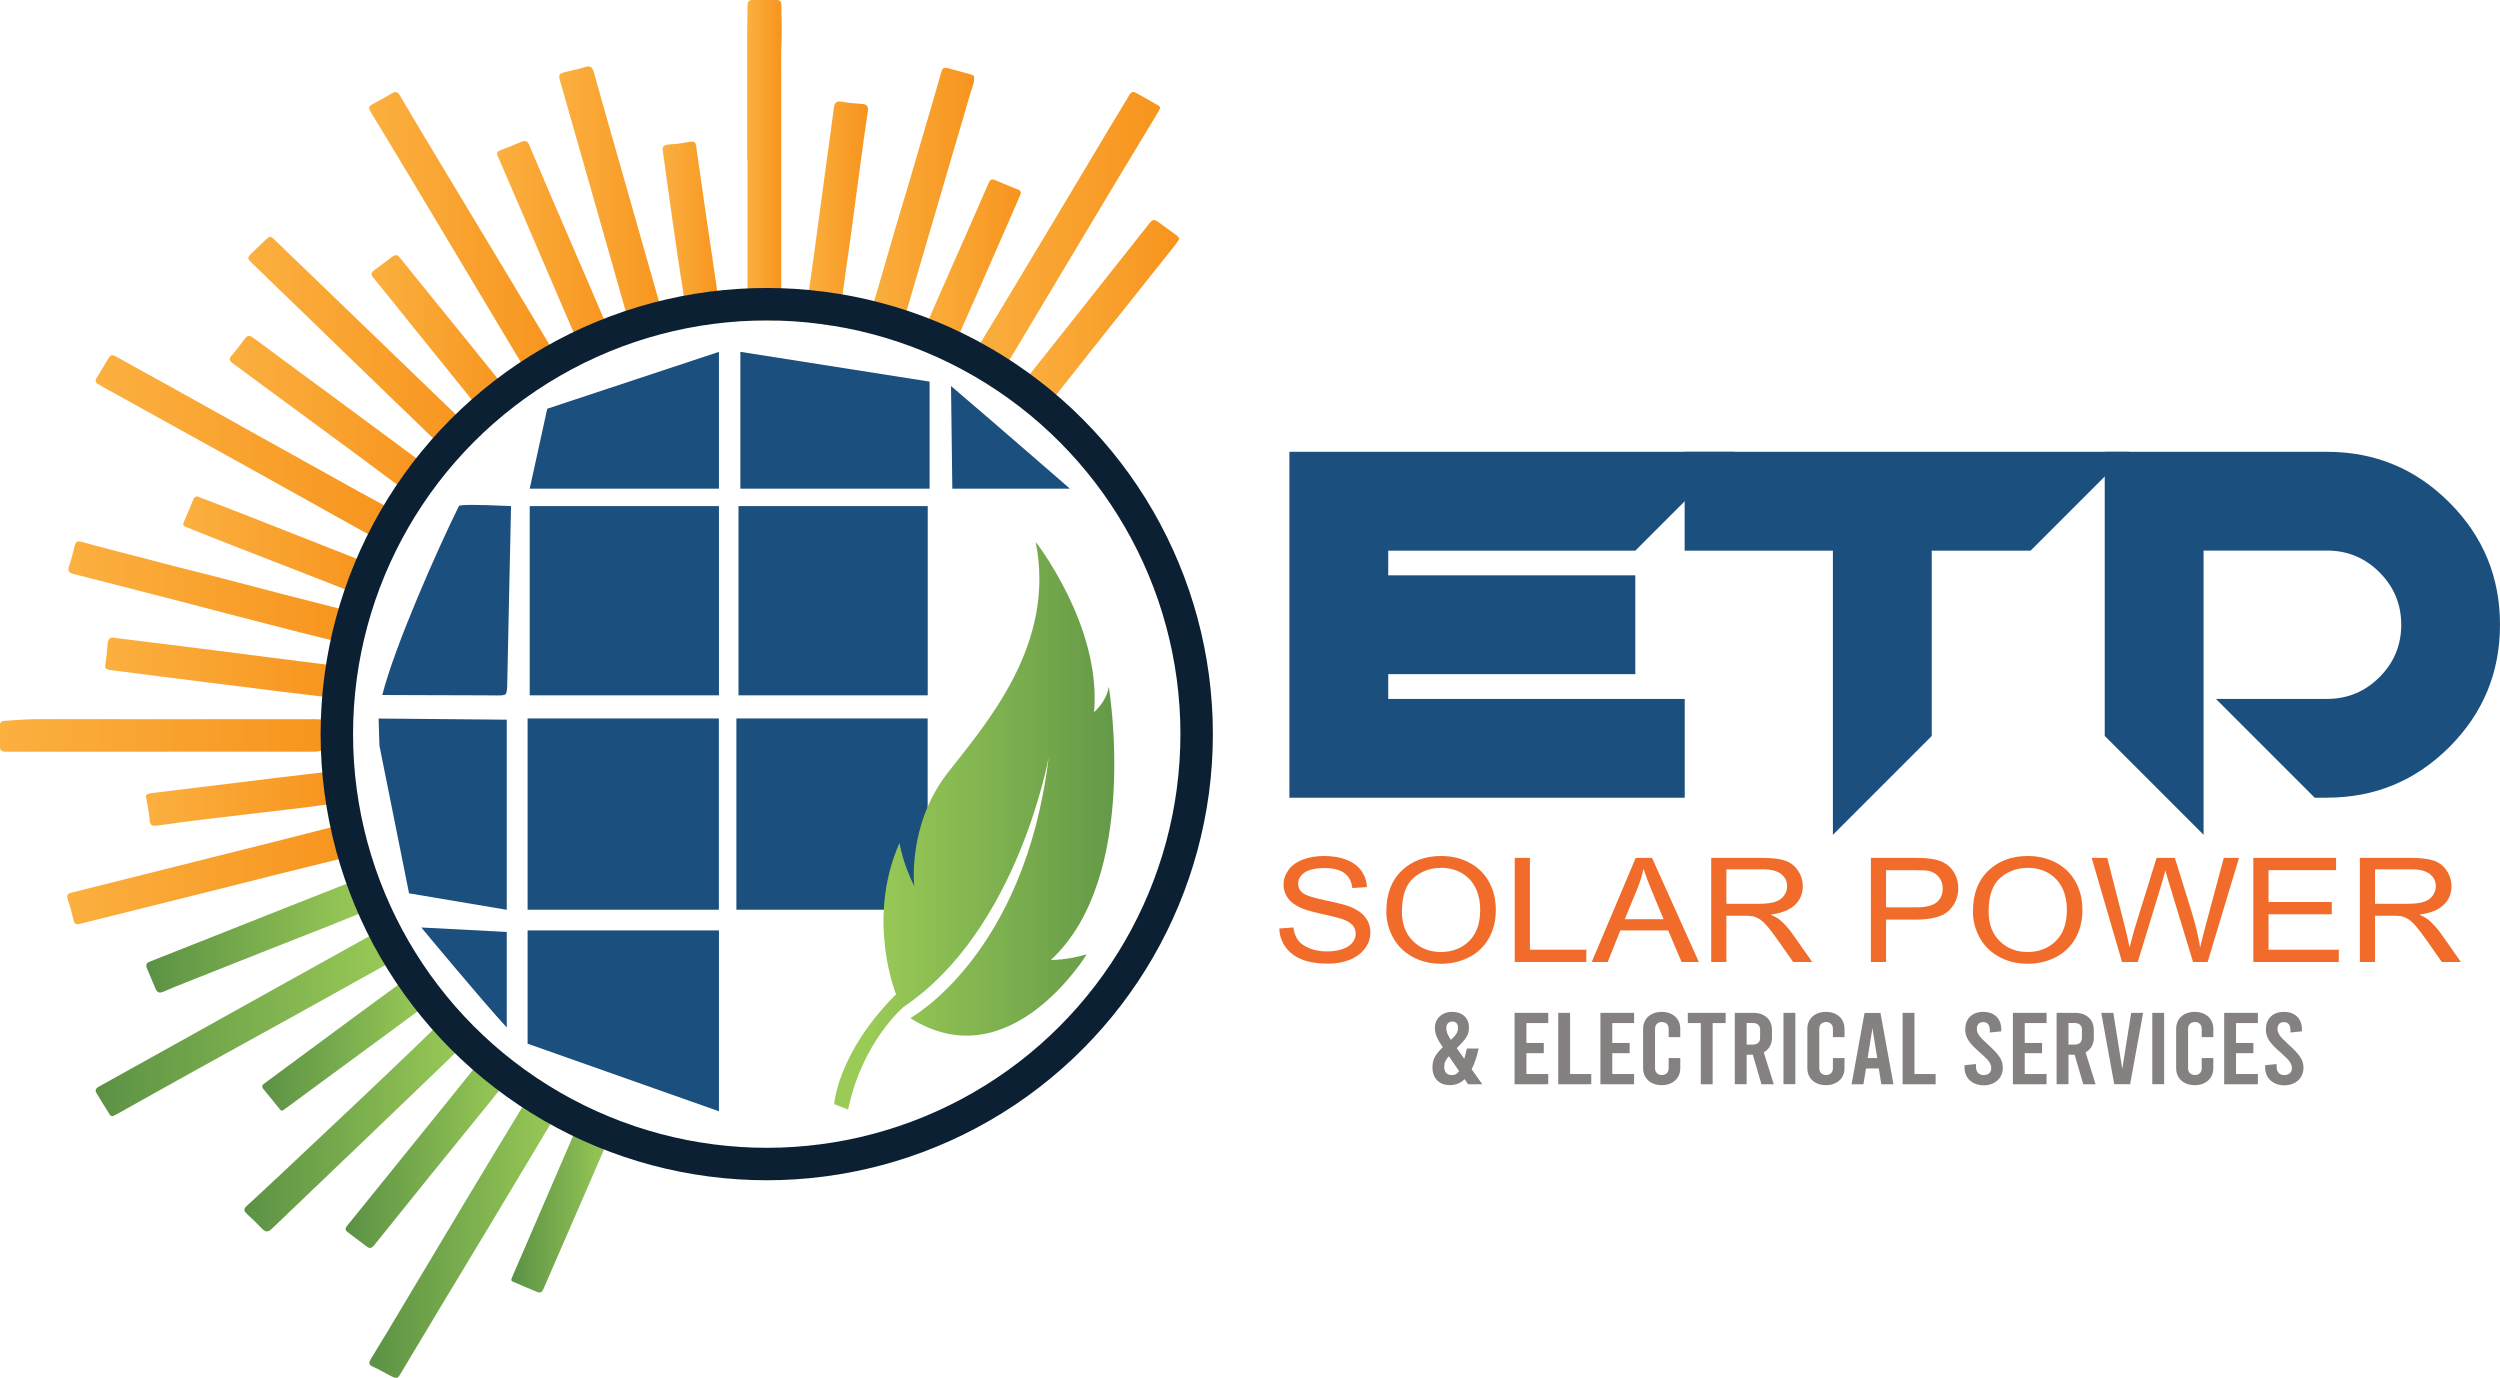 <?xml version="1.0" encoding="UTF-8"?>
<svg id="Layer_2" data-name="Layer 2" xmlns="http://www.w3.org/2000/svg" xmlns:xlink="http://www.w3.org/1999/xlink" viewBox="0 0 308.09 169.81">
  <defs>
    <style>
      .cls-1 {
        fill: url(#linear-gradient-12);
      }

      .cls-1, .cls-2, .cls-3, .cls-4, .cls-5, .cls-6, .cls-7, .cls-8, .cls-9, .cls-10, .cls-11, .cls-12, .cls-13, .cls-14, .cls-15, .cls-16, .cls-17, .cls-18, .cls-19, .cls-20, .cls-21, .cls-22, .cls-23, .cls-24, .cls-25, .cls-26, .cls-27, .cls-28, .cls-29, .cls-30, .cls-31 {
        stroke-width: 0px;
      }

      .cls-2 {
        fill: url(#linear-gradient-17);
      }

      .cls-3 {
        fill: url(#linear-gradient-19);
      }

      .cls-4 {
        fill: url(#linear-gradient);
      }

      .cls-5 {
        fill: #848180;
      }

      .cls-6 {
        fill: url(#linear-gradient-21);
      }

      .cls-7 {
        fill: url(#linear-gradient-6);
      }

      .cls-8 {
        fill: #1b4f7e;
      }

      .cls-9 {
        fill: url(#linear-gradient-15);
      }

      .cls-10 {
        fill: url(#linear-gradient-11);
      }

      .cls-11 {
        fill: url(#linear-gradient-5);
      }

      .cls-12 {
        fill: #f16b2a;
      }

      .cls-13 {
        fill: url(#linear-gradient-13);
      }

      .cls-14 {
        fill: url(#linear-gradient-23);
      }

      .cls-15 {
        fill: url(#linear-gradient-25);
      }

      .cls-16 {
        fill: url(#linear-gradient-16);
      }

      .cls-17 {
        fill: url(#linear-gradient-22);
      }

      .cls-18 {
        fill: url(#linear-gradient-20);
      }

      .cls-19 {
        fill: url(#linear-gradient-14);
      }

      .cls-20 {
        fill: url(#linear-gradient-2);
      }

      .cls-32 {
        fill: none;
        stroke: #0c2034;
        stroke-miterlimit: 10;
        stroke-width: 4px;
      }

      .cls-21 {
        fill: url(#linear-gradient-7);
      }

      .cls-22 {
        fill: url(#linear-gradient-3);
      }

      .cls-23 {
        fill: url(#linear-gradient-9);
      }

      .cls-24 {
        fill: url(#linear-gradient-27);
      }

      .cls-25 {
        fill: url(#linear-gradient-8);
      }

      .cls-26 {
        fill: url(#linear-gradient-24);
      }

      .cls-27 {
        fill: url(#linear-gradient-26);
      }

      .cls-28 {
        fill: url(#linear-gradient-18);
      }

      .cls-29 {
        fill: url(#linear-gradient-28);
      }

      .cls-30 {
        fill: url(#linear-gradient-10);
      }

      .cls-31 {
        fill: url(#linear-gradient-4);
      }
    </style>
    <linearGradient id="linear-gradient" x1="11.79" y1="126.1" x2="49" y2="126.1" gradientUnits="userSpaceOnUse">
      <stop offset="0" stop-color="#5b9145"/>
      <stop offset=".29" stop-color="#6ea24a"/>
      <stop offset="1" stop-color="#9acb57"/>
    </linearGradient>
    <linearGradient id="linear-gradient-2" x1="45.53" y1="151.98" x2="69.23" y2="151.98" xlink:href="#linear-gradient"/>
    <linearGradient id="linear-gradient-3" x1="30.12" y1="138.56" x2="57.8" y2="138.56" xlink:href="#linear-gradient"/>
    <linearGradient id="linear-gradient-4" x1="42.59" y1="141.91" x2="63.06" y2="141.91" xlink:href="#linear-gradient"/>
    <linearGradient id="linear-gradient-5" x1="18.03" y1="115.38" x2="45.68" y2="115.38" xlink:href="#linear-gradient"/>
    <linearGradient id="linear-gradient-6" x1="32.31" y1="128.56" x2="53.04" y2="128.56" xlink:href="#linear-gradient"/>
    <linearGradient id="linear-gradient-7" x1="45.48" y1="29.27" x2="69.23" y2="29.27" gradientUnits="userSpaceOnUse">
      <stop offset="0" stop-color="#fbb040"/>
      <stop offset="1" stop-color="#f7941d"/>
    </linearGradient>
    <linearGradient id="linear-gradient-8" x1="11.78" y1="55.2" x2="48.98" y2="55.2" xlink:href="#linear-gradient-7"/>
    <linearGradient id="linear-gradient-9" x1="119.16" y1="29.24" x2="142.95" y2="29.24" xlink:href="#linear-gradient-7"/>
    <linearGradient id="linear-gradient-10" x1="92.08" y1="19.74" x2="96.34" y2="19.74" xlink:href="#linear-gradient-7"/>
    <linearGradient id="linear-gradient-11" x1="0" y1="90.64" x2="41.04" y2="90.64" xlink:href="#linear-gradient-7"/>
    <linearGradient id="linear-gradient-12" x1="68.92" y1="24.99" x2="82.17" y2="24.99" xlink:href="#linear-gradient-7"/>
    <linearGradient id="linear-gradient-13" x1="8.41" y1="72.95" x2="43.31" y2="72.95" xlink:href="#linear-gradient-7"/>
    <linearGradient id="linear-gradient-14" x1="106.71" y1="25.1" x2="120.06" y2="25.1" xlink:href="#linear-gradient-7"/>
    <linearGradient id="linear-gradient-15" x1="8.28" y1="107.83" x2="43.17" y2="107.83" xlink:href="#linear-gradient-7"/>
    <linearGradient id="linear-gradient-16" x1="30.58" y1="42.37" x2="57.93" y2="42.37" xlink:href="#linear-gradient-7"/>
    <linearGradient id="linear-gradient-17" x1="99.19" y1="26.32" x2="106.97" y2="26.32" xlink:href="#linear-gradient-7"/>
    <linearGradient id="linear-gradient-18" x1="12.97" y1="82.26" x2="41.67" y2="82.26" xlink:href="#linear-gradient-7"/>
    <linearGradient id="linear-gradient-19" x1="125" y1="39.08" x2="145.33" y2="39.08" xlink:href="#linear-gradient-7"/>
    <linearGradient id="linear-gradient-20" x1="28.3" y1="51.14" x2="53.16" y2="51.14" xlink:href="#linear-gradient-7"/>
    <linearGradient id="linear-gradient-21" x1="61.26" y1="30.66" x2="75.65" y2="30.66" xlink:href="#linear-gradient-7"/>
    <linearGradient id="linear-gradient-22" x1="113.15" y1="33.12" x2="125.8" y2="33.12" xlink:href="#linear-gradient-7"/>
    <linearGradient id="linear-gradient-23" x1="17.97" y1="98.45" x2="41.67" y2="98.45" xlink:href="#linear-gradient-7"/>
    <linearGradient id="linear-gradient-24" x1="81.66" y1="28.8" x2="88.87" y2="28.8" xlink:href="#linear-gradient-7"/>
    <linearGradient id="linear-gradient-25" x1="22.6" y1="67.13" x2="45.59" y2="67.13" xlink:href="#linear-gradient-7"/>
    <linearGradient id="linear-gradient-26" x1="45.78" y1="41.36" x2="63.04" y2="41.36" xlink:href="#linear-gradient-7"/>
    <linearGradient id="linear-gradient-27" x1="63.01" y1="148.28" x2="75.53" y2="148.28" xlink:href="#linear-gradient"/>
    <linearGradient id="linear-gradient-28" x1="-964.67" y1="101.76" x2="-920.15" y2="101.76" gradientTransform="translate(-610.49) rotate(-180) scale(.78 -1)" xlink:href="#linear-gradient"/>
  </defs>
  <g id="Layer_1-2" data-name="Layer 1">
    <g>
      <g>
        <path class="cls-12" d="M157.63,114.43l1.76-.14c.08.64.28,1.17.58,1.58.3.41.78.74,1.42,1s1.36.38,2.17.38c.71,0,1.34-.1,1.89-.29.55-.19.95-.46,1.22-.79s.4-.7.4-1.1-.13-.75-.38-1.05c-.26-.3-.68-.55-1.27-.76-.38-.13-1.22-.34-2.51-.63-1.3-.28-2.2-.55-2.72-.8-.67-.32-1.18-.72-1.51-1.2s-.5-1.01-.5-1.6c0-.65.2-1.25.61-1.82.4-.56,1-.99,1.77-1.28s1.64-.44,2.59-.44c1.05,0,1.97.15,2.77.46.8.31,1.41.76,1.84,1.35.43.59.66,1.27.69,2.02l-1.79.12c-.1-.81-.42-1.42-.98-1.84-.55-.42-1.38-.62-2.46-.62s-1.95.19-2.47.56c-.52.38-.77.83-.77,1.36,0,.46.18.84.55,1.14.36.3,1.3.6,2.82.92,1.52.31,2.56.58,3.12.82.82.34,1.43.78,1.82,1.31.39.53.59,1.14.59,1.83s-.21,1.33-.64,1.93c-.43.6-1.05,1.07-1.85,1.41-.81.33-1.71.5-2.72.5-1.28,0-2.35-.17-3.21-.51-.86-.34-1.54-.85-2.03-1.53s-.75-1.45-.77-2.31Z"/>
        <path class="cls-12" d="M170.85,112.3c0-2.13.63-3.8,1.89-5,1.26-1.21,2.88-1.81,4.87-1.81,1.3,0,2.48.28,3.52.85,1.05.57,1.84,1.36,2.39,2.37.55,1.01.82,2.16.82,3.45s-.29,2.47-.87,3.49-1.4,1.8-2.45,2.33-2.2.79-3.43.79c-1.33,0-2.51-.29-3.56-.88-1.05-.58-1.84-1.38-2.38-2.39-.54-1.01-.81-2.08-.81-3.2ZM172.77,112.33c0,1.55.46,2.76,1.37,3.66.91.89,2.06,1.33,3.44,1.33s2.56-.45,3.47-1.35c.91-.9,1.36-2.17,1.36-3.83,0-1.04-.19-1.96-.58-2.74-.39-.78-.96-1.38-1.7-1.81-.75-.43-1.59-.64-2.52-.64-1.32,0-2.46.41-3.41,1.24-.95.83-1.43,2.21-1.43,4.14Z"/>
        <path class="cls-12" d="M186.67,118.55v-12.83h1.87v11.32h6.95v1.51h-8.82Z"/>
        <path class="cls-12" d="M196.16,118.55l5.42-12.83h2.01l5.77,12.83h-2.13l-1.65-3.89h-5.9l-1.55,3.89h-1.98ZM200.23,113.28h4.78l-1.47-3.55c-.45-1.08-.78-1.97-1-2.66-.18.82-.43,1.64-.76,2.45l-1.55,3.76Z"/>
        <path class="cls-12" d="M210.88,118.55v-12.83h6.26c1.26,0,2.21.12,2.87.35s1.18.64,1.57,1.22.59,1.23.59,1.93c0,.91-.32,1.68-.97,2.3-.65.62-1.65,1.02-3,1.19.49.22.87.43,1.13.64.54.46,1.06,1.02,1.55,1.71l2.45,3.49h-2.35l-1.87-2.67c-.54-.77-.99-1.36-1.35-1.77-.35-.41-.67-.69-.95-.86-.28-.16-.56-.28-.85-.34-.21-.04-.56-.06-1.04-.06h-2.17v5.7h-1.87ZM212.75,111.38h4.01c.85,0,1.52-.08,2-.24.48-.16.85-.42,1.1-.77.25-.35.38-.74.38-1.15,0-.61-.24-1.11-.73-1.5-.48-.39-1.25-.59-2.29-.59h-4.47v4.25Z"/>
        <path class="cls-12" d="M230.56,118.55v-12.83h5.32c.94,0,1.65.04,2.15.12.69.1,1.27.3,1.74.6.47.29.84.71,1.13,1.24.29.53.43,1.12.43,1.75,0,1.09-.38,2.02-1.14,2.77-.76.76-2.14,1.13-4.14,1.13h-3.62v5.22h-1.87ZM232.43,111.82h3.65c1.21,0,2.06-.2,2.57-.61.51-.41.76-.98.76-1.72,0-.54-.15-1-.45-1.38-.3-.38-.69-.63-1.18-.76-.31-.08-.9-.11-1.74-.11h-3.61v4.59Z"/>
        <path class="cls-12" d="M243.14,112.3c0-2.13.63-3.8,1.89-5,1.26-1.21,2.88-1.81,4.87-1.81,1.3,0,2.48.28,3.52.85,1.05.57,1.84,1.36,2.39,2.37.55,1.01.82,2.16.82,3.45s-.29,2.47-.87,3.49-1.4,1.8-2.45,2.33-2.2.79-3.43.79c-1.33,0-2.51-.29-3.56-.88-1.05-.58-1.84-1.38-2.38-2.39-.54-1.01-.81-2.08-.81-3.2ZM245.07,112.33c0,1.55.46,2.76,1.37,3.66.91.89,2.06,1.33,3.44,1.33s2.56-.45,3.47-1.35c.91-.9,1.36-2.17,1.36-3.83,0-1.04-.19-1.96-.58-2.74-.39-.78-.96-1.38-1.7-1.81-.75-.43-1.59-.64-2.52-.64-1.32,0-2.46.41-3.41,1.24-.95.83-1.43,2.21-1.43,4.14Z"/>
        <path class="cls-12" d="M261.51,118.55l-3.74-12.83h1.92l2.15,8.41c.23.88.43,1.76.6,2.63.36-1.37.57-2.16.64-2.37l2.69-8.67h2.25l2.02,6.5c.51,1.61.87,3.13,1.1,4.54.18-.81.41-1.74.7-2.79l2.21-8.25h1.88l-3.87,12.83h-1.8l-2.97-9.78c-.25-.82-.4-1.32-.44-1.51-.15.59-.29,1.09-.41,1.51l-2.99,9.78h-1.91Z"/>
        <path class="cls-12" d="M277.69,118.55v-12.83h10.2v1.51h-8.33v3.93h7.8v1.51h-7.8v4.37h8.66v1.51h-10.53Z"/>
        <path class="cls-12" d="M290.82,118.55v-12.83h6.26c1.26,0,2.21.12,2.87.35s1.18.64,1.57,1.22.59,1.23.59,1.93c0,.91-.32,1.68-.97,2.3-.65.62-1.65,1.02-3,1.19.49.22.87.43,1.13.64.54.46,1.06,1.02,1.55,1.71l2.45,3.49h-2.35l-1.87-2.67c-.54-.77-.99-1.36-1.35-1.77-.35-.41-.67-.69-.95-.86-.28-.16-.56-.28-.85-.34-.21-.04-.56-.06-1.04-.06h-2.17v5.7h-1.87ZM292.69,111.38h4.01c.85,0,1.52-.08,2-.24.48-.16.85-.42,1.1-.77.25-.35.38-.74.38-1.15,0-.61-.24-1.11-.73-1.5-.48-.39-1.25-.59-2.29-.59h-4.47v4.25Z"/>
        <path class="cls-5" d="M180.91,133.61l-.41-.62c-.52.5-1.13.74-1.82.74-1.2,0-2.15-.72-2.15-2.21,0-1.04.47-1.7,1.28-2.47l-.21-.3c-.36-.54-.77-1.24-.77-2.07,0-1.14.84-1.98,2.14-1.98,1.23,0,2.06.74,2.06,1.9,0,.94-.32,1.39-1.5,2.57l.92,1.31c.11-.35.21-.77.32-1.26h1.46c-.25,1.04-.52,1.88-.87,2.55l1.31,1.85h-1.75ZM179.82,132.01l-1.27-1.85c-.39.44-.57.78-.57,1.31,0,.77.43,1.02.96,1.02.33,0,.61-.11.87-.48ZM178.23,126.68c0,.39.15.87.57,1.47.59-.54.88-.92.88-1.47,0-.52-.25-.79-.7-.79s-.74.31-.74.79Z"/>
        <path class="cls-5" d="M186.65,124.82h4.15v1.26h-2.69v2.45h2.14v1.26h-2.14v2.57h2.69v1.26h-4.15v-8.79Z"/>
        <path class="cls-5" d="M192.03,124.82h1.46v7.54h2.61v1.26h-4.07v-8.79Z"/>
        <path class="cls-5" d="M197.23,124.82h4.15v1.26h-2.69v2.45h2.14v1.26h-2.14v2.57h2.69v1.26h-4.15v-8.79Z"/>
        <path class="cls-5" d="M202.49,131.65v-4.87c0-1.23.92-2.08,2.29-2.08s2.29.85,2.29,2.08v1.03h-1.43v-1.03c0-.52-.34-.83-.84-.83s-.84.31-.84.83v4.87c0,.51.34.83.84.83s.84-.31.84-.83v-1.26h1.43v1.26c0,1.23-.92,2.08-2.29,2.08s-2.29-.85-2.29-2.08Z"/>
        <path class="cls-5" d="M208,124.82h4.66v1.26h-1.6v7.54h-1.46v-7.54h-1.6v-1.26Z"/>
        <path class="cls-5" d="M217.07,133.61l-1.06-3.63h-.76v3.63h-1.46v-8.79h2.29c1.39,0,2.29.83,2.29,2.1v.97c0,.82-.37,1.44-1.01,1.8l1.23,3.93h-1.52ZM215.25,128.73h.76c.57,0,.9-.3.9-.82v-1.02c0-.51-.33-.82-.9-.82h-.76v2.65Z"/>
        <path class="cls-5" d="M219.79,124.82h1.46v8.79h-1.46v-8.79Z"/>
        <path class="cls-5" d="M222.73,131.65v-4.87c0-1.23.92-2.08,2.29-2.08s2.29.85,2.29,2.08v1.03h-1.43v-1.03c0-.52-.35-.83-.84-.83s-.84.31-.84.83v4.87c0,.51.35.83.84.83s.84-.31.84-.83v-1.26h1.43v1.26c0,1.23-.92,2.08-2.29,2.08s-2.29-.85-2.29-2.08Z"/>
        <path class="cls-5" d="M231.53,131.67h-1.57l-.32,1.95h-1.46l1.6-8.79h1.96l1.6,8.79h-1.49l-.32-1.95ZM231.34,130.39l-.59-3.68-.59,3.68h1.19Z"/>
        <path class="cls-5" d="M234.47,124.82h1.46v7.54h2.61v1.26h-4.07v-8.79Z"/>
        <path class="cls-5" d="M242.1,131.58v-.31l1.41-.14v.33c0,.64.36,1.03.94,1.03s.94-.33.94-.84c0-.55-.25-.95-1.34-1.9-1.45-1.24-1.86-1.92-1.86-2.89,0-1.31.83-2.16,2.22-2.16s2.22.85,2.22,2.17v.23l-1.41.14v-.25c0-.68-.29-1.03-.8-1.03s-.8.29-.8.84.3.96,1.34,1.9c1.41,1.28,1.86,1.92,1.86,2.89,0,1.26-.97,2.16-2.36,2.16s-2.36-.9-2.36-2.16Z"/>
        <path class="cls-5" d="M248.06,124.82h4.15v1.26h-2.69v2.45h2.14v1.26h-2.14v2.57h2.69v1.26h-4.15v-8.79Z"/>
        <path class="cls-5" d="M256.73,133.61l-1.06-3.63h-.76v3.63h-1.46v-8.79h2.29c1.39,0,2.29.83,2.29,2.1v.97c0,.82-.37,1.44-1.01,1.8l1.23,3.93h-1.52ZM254.91,128.73h.76c.57,0,.9-.3.9-.82v-1.02c0-.51-.33-.82-.9-.82h-.76v2.65Z"/>
        <path class="cls-5" d="M264.11,124.82l-1.6,8.79h-1.96l-1.6-8.79h1.49l1.1,6.91,1.1-6.91h1.46Z"/>
        <path class="cls-5" d="M265.24,124.82h1.46v8.79h-1.46v-8.79Z"/>
        <path class="cls-5" d="M268.18,131.65v-4.87c0-1.23.92-2.08,2.29-2.08s2.29.85,2.29,2.08v1.03h-1.43v-1.03c0-.52-.34-.83-.84-.83s-.84.31-.84.83v4.87c0,.51.34.83.84.83s.84-.31.84-.83v-1.26h1.43v1.26c0,1.23-.92,2.08-2.29,2.08s-2.29-.85-2.29-2.08Z"/>
        <path class="cls-5" d="M274.1,124.82h4.15v1.26h-2.69v2.45h2.14v1.26h-2.14v2.57h2.69v1.26h-4.15v-8.79Z"/>
        <path class="cls-5" d="M279.15,131.58v-.31l1.41-.14v.33c0,.64.36,1.03.94,1.03s.94-.33.94-.84c0-.55-.25-.95-1.34-1.9-1.45-1.24-1.86-1.92-1.86-2.89,0-1.31.83-2.16,2.22-2.16s2.22.85,2.22,2.17v.23l-1.41.14v-.25c0-.68-.29-1.03-.8-1.03s-.8.29-.8.84.3.96,1.34,1.9c1.41,1.28,1.86,1.92,1.86,2.89,0,1.26-.97,2.16-2.36,2.16s-2.36-.9-2.36-2.16Z"/>
      </g>
      <g>
        <path class="cls-8" d="M171.08,86.13h36.54v12.18h-48.72v-42.63h54.81l-12.18,12.18h-30.45v3.04h30.45v12.18h-30.45v3.04Z"/>
        <path class="cls-8" d="M262.42,55.68l-12.18,12.18h-12.18v22.84l-12.18,12.18v-35.02h-18.27v-12.18h54.81Z"/>
        <path class="cls-8" d="M286.78,98.31h-1.52l-12.18-12.18h13.7c2.52,0,4.67-.89,6.46-2.68,1.79-1.79,2.68-3.94,2.68-6.46s-.89-4.67-2.68-6.46c-1.79-1.79-3.94-2.68-6.46-2.68h-15.22v35.02l-12.18-12.18v-35.01h27.4c5.89,0,10.91,2.08,15.07,6.24s6.24,9.18,6.24,15.07-2.08,10.91-6.24,15.07c-4.16,4.16-9.19,6.24-15.07,6.24Z"/>
      </g>
      <g>
        <path class="cls-4" d="M13.9,137.54c-.28.05-.35-.15-.43-.27-.54-.85-1.07-1.71-1.58-2.57-.22-.36-.07-.59.31-.8,2.54-1.4,5.08-2.82,7.61-4.23,4.79-2.67,9.59-5.34,14.38-8.01,4.09-2.28,8.19-4.54,12.28-6.82.45-.25.74-.25,1.01.24.41.76.83,1.51,1.33,2.21.4.57.14.83-.35,1.1-1.3.72-2.6,1.44-3.9,2.17-2.49,1.39-4.99,2.78-7.48,4.16-4.31,2.38-8.63,4.76-12.93,7.14-3.16,1.75-6.3,3.52-9.45,5.28-.28.15-.56.29-.79.41Z"/>
        <path class="cls-20" d="M69.22,136.19c-.14.25-.33.58-.53.91-2.64,4.42-5.28,8.83-7.93,13.24-2.13,3.55-4.28,7.08-6.41,10.63-1.67,2.77-3.32,5.54-4.98,8.31-.26.44-.37.71-1.07.36-.8-.4-1.56-.88-2.38-1.23-.58-.25-.42-.6-.2-.97.62-1.02,1.25-2.04,1.87-3.07,3.22-5.38,6.43-10.77,9.65-16.14,2.45-4.08,4.92-8.15,7.39-12.23.31-.51.61-1.03.91-1.55.17-.29.37-.41.71-.21.91.52,1.84,1.01,2.75,1.52.12.07.26.15.21.43Z"/>
        <path class="cls-22" d="M57.8,128.06c-.1.29-22.77,21.88-24.28,23.35-.43.42-.76.49-1.2.03-.62-.64-1.27-1.27-1.93-1.88-.41-.38-.32-.67.07-1,1.33-1.15,24.05-22.53,24.32-23.09.11-.22.37-.08.51.06.48.47,2.4,2.32,2.52,2.53Z"/>
        <path class="cls-31" d="M63.06,132.28c-.03.32-.21.47-.34.63-3.42,4.22-6.85,8.44-10.27,12.67-2.12,2.62-4.23,5.24-6.33,7.87-.32.4-.56.45-.96.14-.75-.58-1.51-1.15-2.27-1.71-.33-.24-.42-.44-.12-.81,3.12-3.84,6.22-7.7,9.34-11.56,2.43-3.01,4.88-6.01,7.29-9.04.39-.49.69-.59,1.19-.18.68.55,1.39,1.05,2.09,1.58.17.13.35.26.38.41Z"/>
        <path class="cls-11" d="M18.06,119.25c-.09-.49.09-.63.34-.72,2.55-1.01,5.1-2.02,7.65-3.03,2.67-1.05,5.33-2.11,8-3.17,3.21-1.27,6.43-2.53,9.64-3.81.37-.15.57-.16.74.24.37.88.78,1.74,1.17,2.62.17.39.09.66-.36.83-1.62.64-3.22,1.31-4.84,1.95-2.32.92-4.65,1.82-6.97,2.74-3.49,1.38-6.97,2.77-10.46,4.15-.93.37-1.87.73-2.78,1.14-.51.23-.82.16-1.03-.36-.38-.93-.78-1.84-1.09-2.59Z"/>
        <path class="cls-7" d="M34.85,136.87c-.27.03-.32-.12-.41-.23-.67-.82-1.34-1.63-2-2.46-.29-.36-.02-.54.25-.74,2.27-1.67,4.52-3.35,6.79-5.02,3.4-2.51,6.78-5.02,10.2-7.5,1.17-.85.83-.99,1.81.19.43.52.81,1.07,1.27,1.57.43.46.37.76-.14,1.13-1.45,1.03-2.86,2.09-4.29,3.14-2.46,1.81-4.93,3.62-7.39,5.43-1.91,1.41-3.83,2.81-5.74,4.22-.13.1-.27.2-.35.25Z"/>
        <g>
          <path class="cls-21" d="M66,47.19c-.36-.05-.47-.34-.61-.57-.77-1.27-1.53-2.54-2.3-3.81-1.4-2.34-2.8-4.68-4.2-7.02-2.49-4.17-4.98-8.34-7.48-12.5-1.83-3.06-3.68-6.11-5.52-9.15-.59-.98-.6-.97.42-1.52.67-.36,1.33-.73,1.98-1.11.45-.26.72-.21,1,.27,1.61,2.74,3.25,5.47,4.89,8.2,1.63,2.71,3.26,5.41,4.89,8.12,2.36,3.92,4.71,7.84,7.07,11.75.97,1.62,1.93,3.24,2.92,4.85.29.47.26.75-.28,1.01-.83.41-1.63.88-2.44,1.32-.11.06-.22.11-.33.17Z"/>
          <path class="cls-25" d="M46.87,66.63c-.27-.14-.63-.31-.97-.5-5.24-2.92-10.48-5.85-15.72-8.76-5.82-3.23-11.64-6.45-17.47-9.67-.21-.12-.42-.25-.63-.37-.34-.18-.36-.44-.19-.72.5-.85,1.02-1.68,1.52-2.52.21-.35.42-.41.82-.19,2.12,1.2,4.27,2.36,6.4,3.54,3.26,1.81,6.51,3.64,9.77,5.45,4.58,2.55,9.16,5.1,13.75,7.65,1.41.78,2.82,1.55,4.24,2.31.54.29.83.59.4,1.21-.5.73-.92,1.51-1.37,2.27-.1.17-.21.33-.54.3Z"/>
          <path class="cls-23" d="M142.95,13.38c-.06.11-.13.26-.21.4-1.88,3.11-3.76,6.22-5.63,9.34-2.28,3.79-4.55,7.6-6.82,11.39-2.42,4.04-4.84,8.08-7.25,12.13-.28.47-.56.7-1.15.32-.75-.49-1.56-.9-2.36-1.32-.45-.23-.43-.51-.21-.88,1.68-2.76,3.35-5.52,5.01-8.29,2.13-3.55,4.26-7.1,6.39-10.65,2.02-3.37,4.03-6.74,6.04-10.11.8-1.33,1.62-2.65,2.41-3.99.19-.33.42-.49.77-.31.94.51,1.87,1.06,2.8,1.59.13.07.26.15.22.37Z"/>
          <path class="cls-30" d="M92.08,19.77c0-5.33,0-10.66,0-16,0-1.02.04-2.05.04-3.07,0-.47.15-.72.68-.71.94.01,1.88,0,2.82,0,.46,0,.67.18.67.64,0,1.38.09,2.76.03,4.13-.08,1.97-.04,3.93-.04,5.9,0,9,0,18,0,27,0,2.04.28,1.8-1.88,1.81-.54,0-1.09-.01-1.63,0-.48.01-.68-.2-.65-.64,0-.14,0-.29,0-.43,0-6.21,0-12.43,0-18.64-.01,0-.03,0-.04,0Z"/>
          <path class="cls-10" d="M20.56,92.64c-6.03,0-12.07,0-18.1,0-.59,0-1.18-.01-1.78,0-.47.01-.69-.18-.69-.63,0-.88.01-1.76,0-2.64,0-.42.25-.52.61-.54,1.42-.09,2.84-.21,4.27-.21,11.37.02,22.75.01,34.12.01q2.03,0,2.03,1.95t-2.15,2.05c-6.11,0-12.21,0-18.32,0Z"/>
          <path class="cls-1" d="M78.57,41.8c-.41.06-.53-.2-.62-.49-.38-1.33-8.37-29.43-8.89-31.21-.26-.89-.22-1.02.69-1.25.79-.2,1.6-.33,2.36-.59.69-.24.91.11,1.06.6.34,1.16.65,2.34.98,3.5.69,2.42,1.38,4.85,2.07,7.27.81,2.86,4.41,15.51,5.41,18.99.15.53.32,1.04.47,1.57.07.25.15.56-.21.67-1.11.33-2.22.63-3.33.95Z"/>
          <path class="cls-13" d="M43.31,75.72c-.3,1.09-.58,2.13-.87,3.16-.09.33-.35.33-.65.25-1.55-.39-3.1-.77-4.65-1.16-2.52-.64-5.05-1.28-7.57-1.94-2.45-.63-4.9-1.29-7.35-1.92-3.05-.79-6.1-1.57-9.14-2.35-1.33-.34-2.67-.69-4-1.02-.6-.15-.78-.41-.56-1.02.29-.8.48-1.64.69-2.47.12-.46.33-.62.84-.48,3.1.88,6.23,1.63,9.35,2.46,2.76.74,5.53,1.4,8.29,2.12,2.48.64,4.95,1.3,7.42,1.94,2.5.65,5,1.28,7.51,1.92.33.08.7.09.7.5Z"/>
          <path class="cls-19" d="M120.05,9.76c0,.61-.32,1.19-.49,1.81-.65,2.31-1.35,4.61-2.03,6.92-.66,2.26-1.31,4.52-1.98,6.78-.51,1.76-1.04,3.51-1.55,5.27-.67,2.3-1.34,4.61-2.02,6.91-.39,1.32-.81,2.64-1.2,3.96-.1.33-.24.5-.63.39-1.07-.3-2.13-.58-3.2-.88-.36-.1-.24-.35-.18-.58.48-1.62.96-3.24,1.44-4.86.69-2.38,1.37-4.76,2.07-7.13.5-1.71,1.03-3.42,1.54-5.13.81-2.74,1.61-5.48,2.41-8.22.61-2.08,1.22-4.15,1.81-6.24.13-.46.45-.45.8-.36.97.26,1.94.55,2.91.81.28.08.33.25.29.54Z"/>
          <path class="cls-9" d="M9.84,113.86c-.47.12-.66,0-.77-.46-.2-.88-.45-1.75-.74-2.61-.15-.47.02-.67.45-.78,1.79-.45,23.09-5.78,24.9-6.24,2.58-.66,5.15-1.31,7.73-1.97.62-.16.96.03,1.09.67.17.84.4,1.66.63,2.49.1.38.01.58-.39.68-2.96.72-5.92,1.45-8.88,2.19-1.81.45-3.62.93-5.43,1.38-1.62.41-16.42,4.09-18.59,4.64Z"/>
          <path class="cls-16" d="M33.26,29.17c.29.03.41.22.57.37,3.77,3.64,7.55,7.27,11.32,10.91,4.05,3.9,8.09,7.81,12.14,11.71.87.84.87.83,0,1.65-.49.47-.99.93-1.46,1.42-.42.45-.75.46-1.21,0-1.74-1.72-3.52-3.4-5.27-5.1-6.06-5.86-12.12-11.73-18.18-17.59-.76-.73-.76-.74-.02-1.47.55-.54,1.11-1.07,1.67-1.6.14-.13.31-.22.45-.31Z"/>
          <path class="cls-2" d="M102.4,40.12c-.9-.14-1.8-.29-2.71-.41-.38-.05-.56-.19-.49-.61.39-2.63.78-5.27,1.14-7.9.49-3.58.96-7.16,1.45-10.74.33-2.4.67-4.8.98-7.21.08-.65.37-.83,1.03-.71.8.15,1.61.21,2.43.27.61.04.8.3.72.88-.34,2.3-.66,4.61-.97,6.92-.37,2.73-.73,5.47-1.1,8.2-.37,2.71-.76,5.41-1.14,8.12-.11.8-.2,1.6-.33,2.4-.13.79-.15.79-1,.79Z"/>
          <path class="cls-28" d="M14.13,78.61c1.93.24,3.67.45,5.41.67,2.2.27,4.41.55,6.61.83,4.97.63,9.94,1.28,14.91,1.9.53.07.67.25.6.72-.14.89-.28,1.79-.38,2.68-.05.48-.28.59-.73.53-1.86-.23-3.73-.44-5.59-.67-3.31-.41-6.61-.82-9.92-1.24-3.72-.47-7.44-.93-11.16-1.42-1.01-.13-.99-.15-.85-1.09.1-.68.18-1.37.22-2.06.04-.69.32-1.02.88-.85Z"/>
          <path class="cls-3" d="M145.33,29.44c-.14.22-.28.47-.46.7-2.84,3.57-5.69,7.14-8.53,10.71-2.5,3.14-4.99,6.28-7.47,9.43-.75.95-.74.96-1.69.22-.61-.47-1.22-.96-1.87-1.38-.44-.29-.37-.51-.1-.86,2.5-3.14,4.99-6.28,7.49-9.43,2.91-3.67,5.82-7.34,8.72-11.02.7-.89.73-.9,1.65-.21.6.45,1.22.88,1.83,1.33.17.13.37.25.42.51Z"/>
          <path class="cls-18" d="M53.16,57.98c-.08.11-.16.23-.24.34-.47.61-.95,1.21-1.42,1.81-.74.94-.74.95-1.74.21-2.12-1.57-4.24-3.16-6.36-4.73-4.88-3.6-9.77-7.2-14.66-10.79-.45-.33-.59-.56-.18-1.02.57-.65,1.08-1.35,1.6-2.04.32-.43.59-.48,1.07-.12,3.62,2.7,7.26,5.36,10.89,8.04,3.47,2.56,6.94,5.13,10.41,7.7.23.17.5.32.64.6Z"/>
          <path class="cls-6" d="M61.36,19.32c-.18-.4-.15-.64.32-.81.87-.32,1.73-.68,2.59-1.04.47-.2.76-.05.94.37.78,1.82,1.55,3.64,2.32,5.46.55,1.29,5.56,12.93,6.94,16.12.38.88.71,1.77,1.1,2.64.17.37.07.56-.3.71-.91.36-1.81.74-2.72,1.12-.44.19-.62-.03-.77-.39-.99-2.3-1.99-4.6-2.97-6.9-.62-1.45-6.03-14.06-7.44-17.29Z"/>
          <path class="cls-17" d="M125.8,23.84c-.19.44-.38.92-.59,1.4-1.46,3.34-2.92,6.68-4.38,10.01-1.19,2.71-2.38,5.41-3.58,8.11-.39.88-.41.89-1.32.55-.78-.29-1.54-.61-2.32-.92-.45-.18-.57-.42-.36-.89.98-2.2,1.93-4.41,2.9-6.61,1.03-2.36,2.08-4.71,3.12-7.07.87-1.98,1.74-3.96,2.6-5.94.15-.35.35-.46.75-.29.92.4,1.85.77,2.78,1.15.21.09.42.17.4.49Z"/>
          <path class="cls-14" d="M17.98,98.25c-.11-.38.38-.47.87-.53,1.69-.21,3.38-.41,5.07-.62,3.38-.41,6.76-.83,10.14-1.24,2.03-.25,4.06-.49,6.1-.72.6-.07,1.09.02,1.13.8.04.73.2,1.46.35,2.18.14.71-.14,1.02-.87,1.03-.94.01-1.86.2-2.8.31-4.24.51-8.48.99-12.71,1.5-1.96.24-3.92.5-5.87.78-.64.09-.93-.04-.96-.74-.04-.83-.25-1.64-.43-2.76Z"/>
          <path class="cls-26" d="M81.7,18.64c-.18-.58.17-.81.9-.85.84-.04,1.67-.17,2.49-.32.47-.08.63.07.69.49.43,3.04.87,6.07,1.31,9.11.4,2.71.8,5.41,1.2,8.12.19,1.29.36,2.59.56,3.88.07.44-.1.66-.57.71-.98.11-1.96.23-2.94.37-.39.06-.5-.12-.59-.45-.34-1.3-.38-2.64-.59-3.95-.53-3.29-1-6.59-1.47-9.88-.34-2.35-.65-4.71-1-7.23Z"/>
          <path class="cls-15" d="M24.33,61.18c.77.29,1.59.6,2.41.92,2.81,1.09,5.62,2.18,8.42,3.29,3.12,1.22,6.24,2.46,9.36,3.69.18.07.37.12.56.18.47.17.65.41.39.92-.4.79-.75,1.6-1.05,2.43-.19.54-.49.56-.96.38-1.91-.75-3.83-1.51-5.75-2.25-3.53-1.38-7.07-2.75-10.61-4.13-1.39-.54-2.77-1.11-4.16-1.66-.3-.12-.45-.23-.3-.58.42-.96.81-1.93,1.22-2.89.06-.15.17-.3.44-.29Z"/>
          <path class="cls-27" d="M63.04,48.94c0,.22-.17.34-.32.45-.76.57-1.53,1.12-2.27,1.7-.38.3-.65.22-.93-.12-3.27-4.06-6.55-8.12-9.83-12.19-1.22-1.52-2.43-3.05-3.68-4.55-.33-.39-.3-.63.1-.92.74-.54,1.47-1.11,2.21-1.66.37-.28.65-.29.98.13,2.6,3.25,5.24,6.47,7.86,9.71,1.86,2.3,3.71,4.6,5.57,6.9.14.17.31.31.32.55Z"/>
        </g>
        <path class="cls-24" d="M66.36,159.28c-1.06-.44-2.12-.88-3.17-1.34-.28-.12-.15-.37-.07-.56.77-1.8,7.4-17.13,8.47-19.63.2-.48.51-.59.99-.38.79.33,1.58.67,2.38.96.61.22.69.57.45,1.1-.67,1.5-8.13,18.75-8.46,19.47-.11.24-.26.42-.59.38Z"/>
      </g>
      <circle class="cls-32" cx="94.49" cy="90.47" r="52.98"/>
      <g>
        <path class="cls-8" d="M62.45,112.12l-12.04-2.03-3.65-18.2-.1-3.34c.58,0,15.21.14,15.79.14v23.43Z"/>
        <path class="cls-8" d="M47.11,85.65c1.56-6.13,6.87-18.08,9.44-23.28q.11-.3,6.43,0c-.49,22.56,0-.16-.48,22.4-.14,1.12,0,.92-2.84.92-7.33,0-7.48-.04-12.54-.04Z"/>
        <path class="cls-8" d="M117.36,60.22l-.16-12.65c5.11,4.35,14.65,12.65,14.65,12.65h-14.49Z"/>
        <path class="cls-8" d="M51.92,114.3l10.53.55v11.77c-3.01-3.25-10.53-12.32-10.53-12.32Z"/>
        <rect class="cls-8" x="65.28" y="62.37" width="23.32" height="23.32"/>
        <polygon class="cls-8" points="88.6 60.22 65.28 60.22 67.44 50.37 88.6 43.36 88.6 60.22"/>
        <rect class="cls-8" x="65.02" y="88.54" width="23.57" height="23.57"/>
        <rect class="cls-8" x="91.01" y="62.37" width="23.32" height="23.32"/>
        <polygon class="cls-8" points="114.56 60.22 91.24 60.22 91.24 43.36 114.56 47.03 114.56 60.22"/>
        <rect class="cls-8" x="90.75" y="88.54" width="23.57" height="23.57"/>
        <polygon class="cls-8" points="88.6 136.95 65.02 128.62 65.02 114.66 88.6 114.66 88.6 136.95"/>
      </g>
      <path class="cls-29" d="M110.43,122.53s-3.76-9.16.42-18.65c0,0,.38,2.46,1.82,5.33,0,0-.89-7.54,4.13-13.98,4.72-6.06,13.38-15.81,10.83-28.45,0,0,8.13,10.36,7.2,20.97,0,0,1.54-1.27,1.81-3.12,0,0,3.94,23.41-7.13,33.67,0,0,1.9.05,4.41-.69,0,0-9.48,15.61-21.74,7.86,0,0,14.11-7.72,17.05-32.13,0,0-3.8,21.26-17.84,30.72,0,0-5.14,4.29-6.87,12.68l-1.72-.67s.41-6.33,7.63-13.54Z"/>
    </g>
  </g>
</svg>